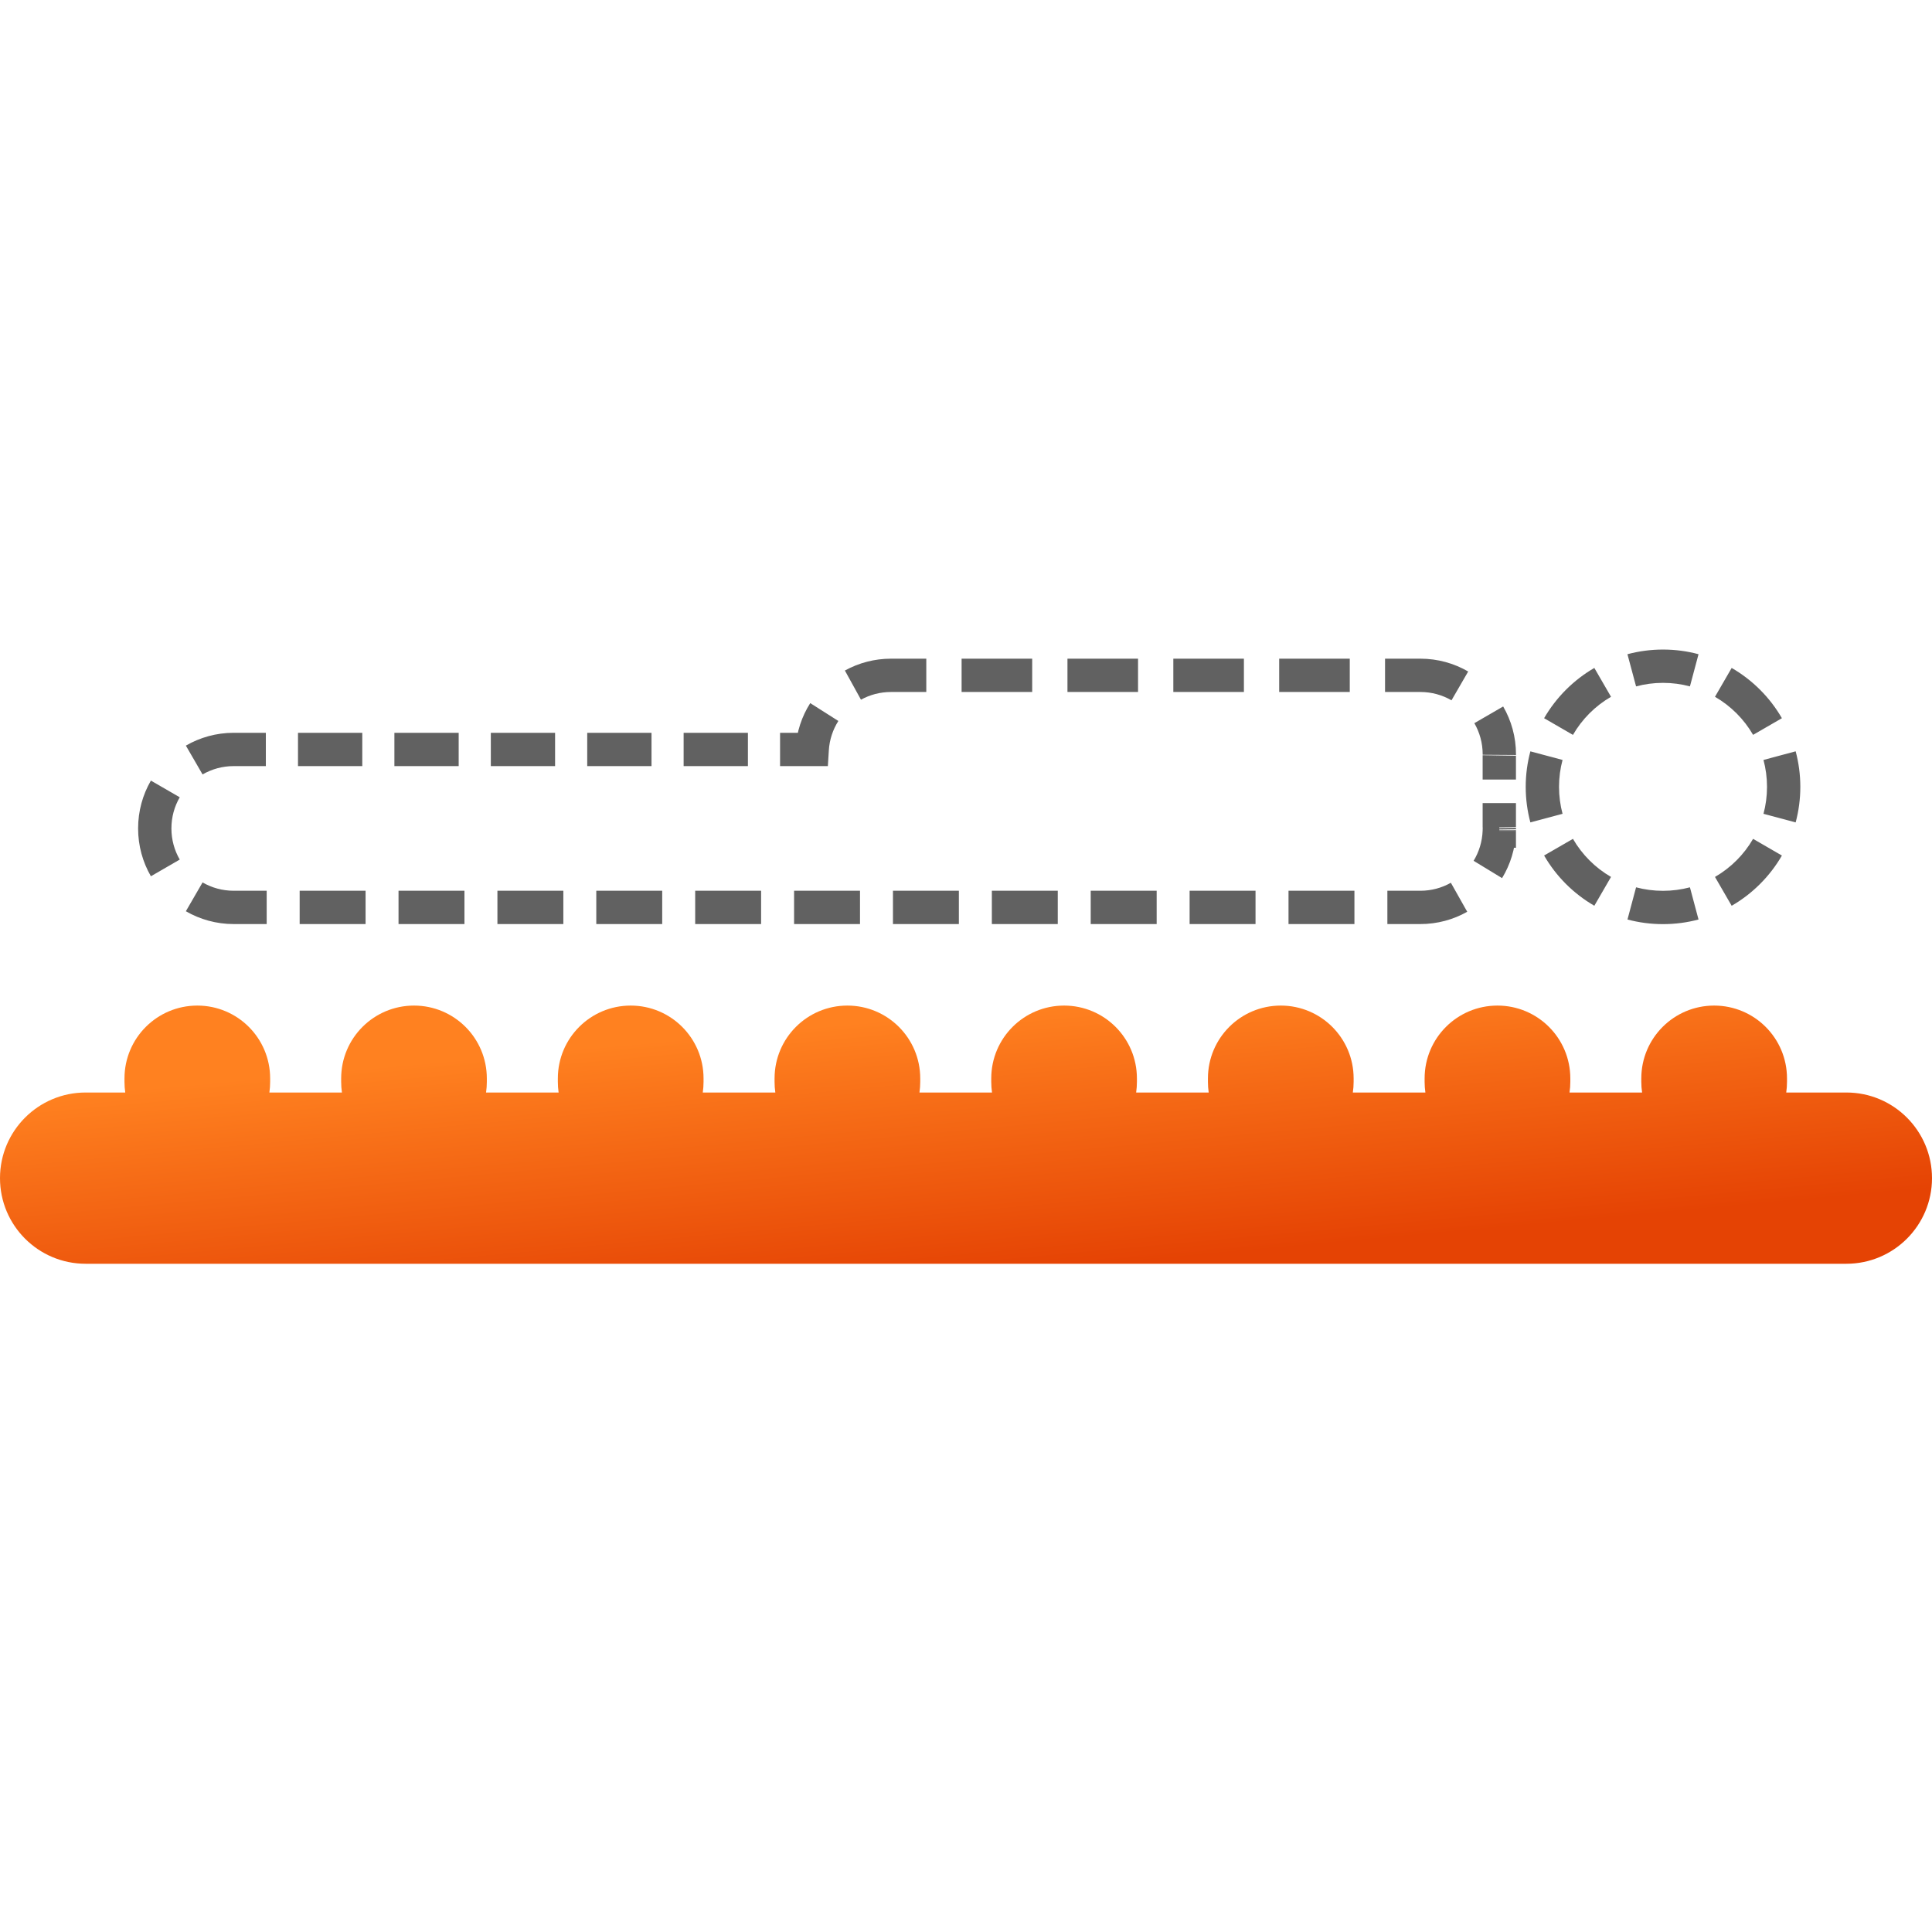 <svg width="58" height="58" viewBox="0 0 58 58" fill="none" xmlns="http://www.w3.org/2000/svg">
<path d="M45.01 24.925L44.51 24.914V24.925H45.01ZM45.01 24.815H44.51L44.51 24.826L45.01 24.815ZM45.01 22.697L44.51 22.686V22.697H45.01ZM24.383 22.499V22.999H24.853L24.882 22.529L24.383 22.499ZM45.009 24.951V24.451H44.526L44.51 24.934L45.009 24.951ZM45.01 24.951V25.451H45.51V24.951H45.01ZM54.047 23.622C54.047 23.254 53.998 22.896 53.907 22.555L52.941 22.814C53.01 23.071 53.047 23.342 53.047 23.622H54.047ZM53.494 21.561C53.133 20.935 52.611 20.414 51.986 20.052L51.485 20.918C51.959 21.192 52.355 21.587 52.629 22.061L53.494 21.561ZM50.991 19.64C50.65 19.548 50.292 19.5 49.924 19.5V20.5C50.205 20.5 50.475 20.537 50.733 20.606L50.991 19.64ZM49.924 19.5C49.556 19.5 49.198 19.549 48.857 19.64L49.116 20.606C49.373 20.537 49.644 20.5 49.924 20.5V19.5ZM47.863 20.052C47.238 20.414 46.717 20.936 46.355 21.561L47.221 22.062C47.495 21.588 47.89 21.192 48.364 20.918L47.863 20.052ZM45.943 22.556C45.852 22.896 45.803 23.254 45.803 23.622H46.803C46.803 23.342 46.84 23.071 46.909 22.814L45.943 22.556ZM45.803 23.622C45.803 23.991 45.852 24.348 45.943 24.689L46.909 24.431C46.84 24.173 46.803 23.902 46.803 23.622H45.803ZM46.355 25.683C46.717 26.309 47.238 26.83 47.863 27.191L48.364 26.326C47.89 26.052 47.495 25.656 47.221 25.183L46.355 25.683ZM48.858 27.604C49.198 27.695 49.556 27.743 49.924 27.743V26.743C49.644 26.743 49.373 26.706 49.116 26.638L48.858 27.604ZM49.924 27.743C50.292 27.743 50.65 27.695 50.991 27.604L50.733 26.638C50.475 26.706 50.205 26.743 49.924 26.743V27.743ZM51.986 27.192C52.611 26.83 53.133 26.309 53.494 25.684L52.629 25.183C52.355 25.657 51.959 26.052 51.485 26.326L51.986 27.192ZM53.907 24.689C53.998 24.348 54.047 23.991 54.047 23.622H53.047C53.047 23.903 53.01 24.174 52.941 24.431L53.907 24.689ZM44.51 24.925V24.934H45.51V24.925H44.51ZM44.51 24.942V24.951H45.51V24.942H44.51ZM45.01 24.451H45.01V25.451H45.01V24.451ZM45.01 24.451H45.009V25.451H45.01V24.451ZM44.51 24.934C44.498 25.266 44.401 25.576 44.239 25.842L45.093 26.362C45.342 25.953 45.492 25.477 45.509 24.968L44.51 24.934ZM43.556 26.501C43.286 26.654 42.974 26.741 42.64 26.741V27.741C43.15 27.741 43.631 27.607 44.047 27.372L43.556 26.501ZM42.64 26.741H41.65V27.741H42.64V26.741ZM40.661 26.741H38.682V27.741H40.661V26.741ZM37.692 26.741H35.713V27.741H37.692V26.741ZM34.724 26.741H32.744V27.741H34.724V26.741ZM31.755 26.741H29.776V27.741H31.755V26.741ZM28.786 26.741H26.807V27.741H28.786V26.741ZM25.818 26.741H23.839V27.741H25.818V26.741ZM22.849 26.741H20.87V27.741H22.849V26.741ZM19.88 26.741H17.901V27.741H19.88V26.741ZM16.912 26.741H14.933V27.741H16.912V26.741ZM13.943 26.741H11.964V27.741H13.943V26.741ZM10.975 26.741H8.996V27.741H10.975V26.741ZM8.006 26.741H7.016V27.741H8.006V26.741ZM7.016 26.741C6.675 26.741 6.356 26.65 6.081 26.491L5.58 27.356C6.003 27.601 6.494 27.741 7.016 27.741V26.741ZM5.396 25.805C5.237 25.53 5.146 25.212 5.146 24.87H4.146C4.146 25.392 4.285 25.883 4.53 26.306L5.396 25.805ZM5.146 24.87C5.146 24.528 5.237 24.209 5.396 23.935L4.53 23.434C4.285 23.857 4.146 24.348 4.146 24.87H5.146ZM6.081 23.249C6.356 23.09 6.675 22.999 7.016 22.999V21.999C6.494 21.999 6.003 22.139 5.58 22.384L6.081 23.249ZM7.016 22.999H7.981V21.999H7.016V22.999ZM8.946 22.999H10.876V21.999H8.946V22.999ZM11.84 22.999H13.77V21.999H11.84V22.999ZM14.735 22.999H16.664V21.999H14.735V22.999ZM17.629 22.999H19.559V21.999H17.629V22.999ZM20.523 22.999H22.453V21.999H20.523V22.999ZM23.418 22.999H24.383V21.999H23.418V22.999ZM24.882 22.529C24.901 22.205 25.004 21.903 25.168 21.644L24.324 21.108C24.071 21.506 23.914 21.971 23.884 22.469L24.882 22.529ZM25.847 21.005C26.114 20.858 26.421 20.774 26.749 20.774V19.774C26.248 19.774 25.776 19.903 25.364 20.13L25.847 21.005ZM26.749 20.774H27.808V19.774H26.749V20.774ZM28.868 20.774H30.987V19.774H28.868V20.774ZM32.046 20.774H34.165V19.774H32.046V20.774ZM35.224 20.774H37.343V19.774H35.224V20.774ZM38.402 20.774H40.521V19.774H38.402V20.774ZM41.58 20.774H42.64V19.774H41.58V20.774ZM42.64 20.774C42.981 20.774 43.3 20.865 43.575 21.024L44.076 20.159C43.653 19.914 43.162 19.774 42.64 19.774V20.774ZM44.261 21.71C44.419 21.985 44.511 22.303 44.511 22.645H45.511C45.511 22.123 45.371 21.632 45.126 21.209L44.261 21.71ZM44.511 22.645C44.511 22.65 44.511 22.654 44.511 22.659L45.511 22.666C45.511 22.659 45.511 22.652 45.511 22.645H44.511ZM44.51 22.672C44.51 22.677 44.51 22.681 44.51 22.686L45.51 22.707C45.51 22.701 45.51 22.694 45.51 22.687L44.51 22.672ZM44.51 22.697V23.403H45.51V22.697H44.51ZM44.51 24.109V24.815H45.51V24.109H44.51ZM44.51 24.826C44.51 24.831 44.51 24.836 44.51 24.841L45.51 24.826C45.51 24.818 45.51 24.811 45.51 24.803L44.51 24.826ZM44.511 24.855C44.511 24.86 44.511 24.865 44.511 24.87H45.511C45.511 24.863 45.511 24.855 45.511 24.848L44.511 24.855ZM44.511 24.87C44.511 24.875 44.511 24.88 44.511 24.884L45.511 24.892C45.511 24.885 45.511 24.877 45.511 24.87H44.511ZM44.51 24.899C44.51 24.904 44.51 24.909 44.51 24.914L45.51 24.936C45.51 24.929 45.51 24.922 45.51 24.914L44.51 24.899Z" fill="#616161"/>
<path fill-rule="evenodd" clip-rule="evenodd" d="M3.737 32.478C3.737 32.587 3.745 32.694 3.76 32.798H2.57C1.151 32.798 0 33.949 0 35.369C0 36.789 1.151 37.939 2.57 37.939H55.43C56.849 37.939 58 36.789 58 35.369C58 33.949 56.849 32.798 55.43 32.798H53.624C53.639 32.694 53.647 32.587 53.647 32.478V32.375C53.647 31.166 52.669 30.188 51.46 30.188C50.252 30.188 49.273 31.166 49.273 32.375V32.478C49.273 32.587 49.281 32.694 49.297 32.798H47.118C47.134 32.694 47.142 32.587 47.142 32.478V32.375C47.142 31.166 46.163 30.188 44.955 30.188C43.746 30.188 42.768 31.166 42.768 32.375V32.478C42.768 32.587 42.776 32.694 42.791 32.798H40.613C40.629 32.694 40.637 32.587 40.637 32.478V32.375C40.637 31.166 39.658 30.188 38.45 30.188C37.241 30.188 36.263 31.166 36.263 32.375V32.478C36.263 32.587 36.271 32.694 36.286 32.798H34.108C34.123 32.694 34.131 32.587 34.131 32.478V32.375C34.131 31.166 33.153 30.188 31.945 30.188C30.736 30.188 29.758 31.166 29.758 32.375V32.478C29.758 32.587 29.766 32.694 29.781 32.798H27.603C27.618 32.694 27.626 32.587 27.626 32.478V32.375C27.626 31.166 26.648 30.188 25.439 30.188C24.231 30.188 23.253 31.166 23.253 32.375V32.478C23.253 32.587 23.26 32.694 23.276 32.798H21.098C21.113 32.694 21.121 32.587 21.121 32.478V32.375C21.121 31.166 20.142 30.188 18.934 30.188C17.726 30.188 16.747 31.166 16.747 32.375V32.478C16.747 32.587 16.755 32.694 16.77 32.798H14.592C14.607 32.694 14.615 32.587 14.615 32.478V32.375C14.615 31.166 13.637 30.188 12.429 30.188C11.22 30.188 10.242 31.166 10.242 32.375V32.478C10.242 32.587 10.25 32.694 10.265 32.798H8.087C8.102 32.694 8.11 32.587 8.11 32.478V32.375C8.11 31.166 7.132 30.188 5.924 30.188C4.715 30.188 3.737 31.166 3.737 32.375V32.478Z" fill="url(#paint0_linear_1706_15289)"/>
<defs>
<linearGradient id="paint0_linear_1706_15289" x1="16.312" y1="31.56" x2="17.037" y2="39.454" gradientUnits="userSpaceOnUse">
<stop stop-color="#FF8120"/>
<stop offset="1" stop-color="#E54304"/>
</linearGradient>
</defs>
</svg>
